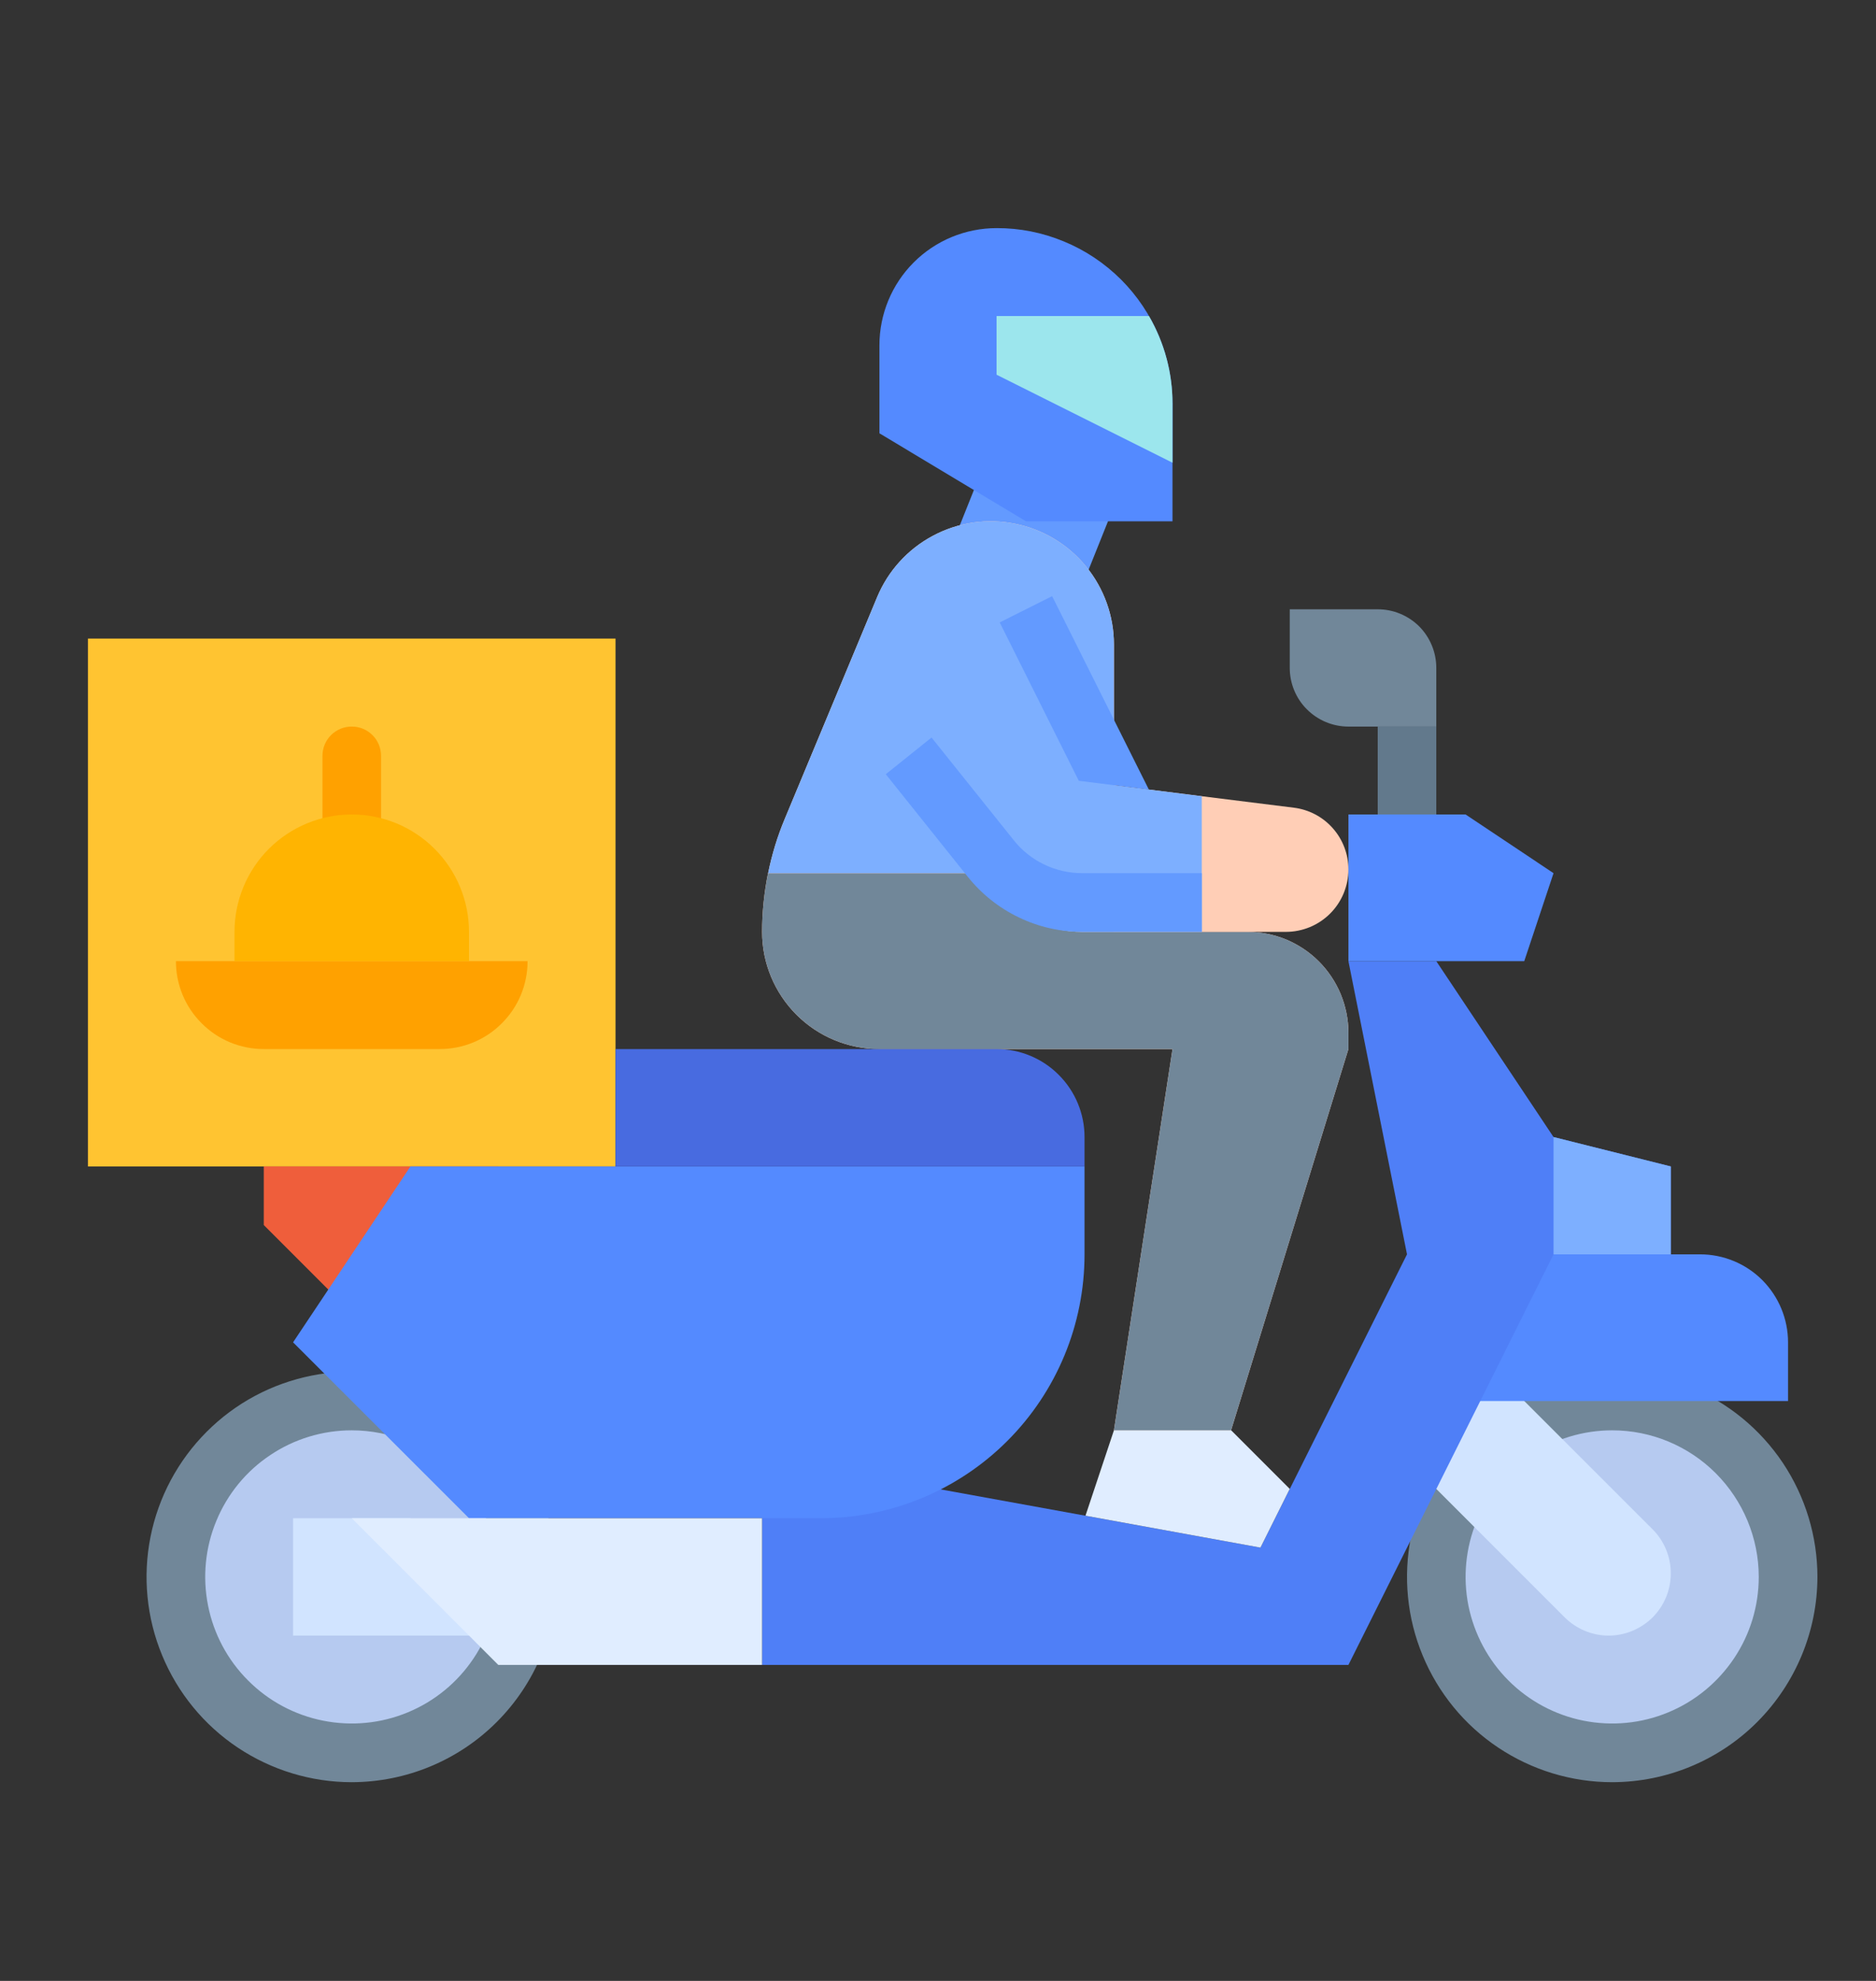<svg width="18" height="19" viewBox="0 0 18 19" fill="none" xmlns="http://www.w3.org/2000/svg">
<rect x="0" y="0" width="18" height="19" fill="#333333" stroke="none"/>
<path d="M10.969 4.156H9.562L9 5.562H10.406L10.969 4.156Z" fill="#639AFF"/>
<path d="M10.688 8.938H11.97C12.097 8.938 12.223 8.963 12.34 9.011C12.457 9.06 12.564 9.131 12.654 9.221C12.744 9.311 12.815 9.418 12.864 9.535C12.912 9.652 12.938 9.778 12.938 9.905V10.062L11.812 13.719H10.688L11.25 10.062H8.438C8.139 10.062 7.853 9.944 7.642 9.733C7.431 9.522 7.312 9.236 7.312 8.938C7.312 8.749 7.332 8.56 7.369 8.375H10.688V8.938Z" fill="#FFCEB6"/>
<path d="M10.688 8.938H11.97C12.097 8.938 12.223 8.963 12.34 9.011C12.457 9.06 12.564 9.131 12.654 9.221C12.744 9.311 12.815 9.418 12.864 9.535C12.912 9.652 12.938 9.778 12.938 9.905V10.062L11.812 13.719H10.688L11.25 10.062H8.438C8.139 10.062 7.853 9.944 7.642 9.733C7.431 9.522 7.312 9.236 7.312 8.938C7.312 8.749 7.332 8.56 7.369 8.375H10.688V8.938Z" fill="#718799"/>
<path d="M12.938 8.34C12.938 8.418 12.922 8.496 12.892 8.569C12.862 8.641 12.818 8.707 12.763 8.762C12.707 8.818 12.641 8.862 12.569 8.892C12.496 8.922 12.418 8.938 12.34 8.938H10.385C10.216 8.938 10.049 8.9 9.897 8.826C9.745 8.753 9.611 8.647 9.506 8.515L9.394 8.375H7.37C7.406 8.197 7.459 8.023 7.529 7.856L8.416 5.727C8.521 5.475 8.71 5.267 8.951 5.139C9.192 5.01 9.47 4.969 9.738 5.023C10.006 5.076 10.247 5.221 10.42 5.432C10.593 5.644 10.688 5.908 10.688 6.181V7.531L11.531 7.637L12.414 7.747C12.559 7.765 12.692 7.835 12.788 7.944C12.885 8.053 12.938 8.194 12.938 8.34Z" fill="#FFCEB6"/>
<path d="M11.531 7.637V8.938H10.385C10.216 8.938 10.049 8.9 9.897 8.826C9.745 8.753 9.611 8.647 9.506 8.515L9.394 8.375H7.37C7.406 8.197 7.459 8.023 7.529 7.856L8.416 5.727C8.521 5.475 8.71 5.267 8.951 5.139C9.192 5.01 9.47 4.969 9.738 5.023C10.006 5.076 10.247 5.221 10.42 5.432C10.593 5.644 10.688 5.908 10.688 6.181V7.531L11.531 7.637Z" fill="#7DAFFF"/>
<path d="M0.844 6.125H5.906V11.188H0.844V6.125Z" fill="#FFC431"/>
<path d="M3.656 8.094H3.094V7.25C3.094 7.175 3.123 7.104 3.176 7.051C3.229 6.998 3.3 6.969 3.375 6.969C3.45 6.969 3.521 6.998 3.574 7.051C3.627 7.104 3.656 7.175 3.656 7.25V8.094Z" fill="#FFA100"/>
<path d="M3.375 12.594L2.531 11.75V11.188H4.781L3.375 12.594Z" fill="#EF5E3B"/>
<path d="M3.375 16.812C4.307 16.812 5.062 16.057 5.062 15.125C5.062 14.193 4.307 13.438 3.375 13.438C2.443 13.438 1.688 14.193 1.688 15.125C1.688 16.057 2.443 16.812 3.375 16.812Z" fill="#B6CAF0"/>
<path d="M3.375 17.094C2.986 17.094 2.605 16.978 2.281 16.762C1.957 16.546 1.705 16.238 1.556 15.878C1.407 15.519 1.368 15.123 1.444 14.741C1.52 14.359 1.708 14.008 1.983 13.733C2.258 13.457 2.609 13.27 2.991 13.194C3.373 13.118 3.769 13.157 4.128 13.306C4.488 13.455 4.796 13.707 5.012 14.031C5.228 14.355 5.344 14.736 5.344 15.125C5.343 15.647 5.136 16.147 4.766 16.517C4.397 16.886 3.897 17.093 3.375 17.094ZM3.375 13.719C3.097 13.719 2.825 13.801 2.594 13.956C2.362 14.11 2.182 14.33 2.076 14.587C1.969 14.844 1.942 15.127 1.996 15.399C2.05 15.672 2.184 15.923 2.381 16.119C2.577 16.316 2.828 16.45 3.101 16.504C3.373 16.558 3.656 16.531 3.913 16.424C4.17 16.318 4.39 16.137 4.544 15.906C4.699 15.675 4.781 15.403 4.781 15.125C4.781 14.752 4.633 14.395 4.369 14.131C4.105 13.867 3.748 13.719 3.375 13.719Z" fill="#718799"/>
<path d="M15.469 16.812C16.401 16.812 17.156 16.057 17.156 15.125C17.156 14.193 16.401 13.438 15.469 13.438C14.537 13.438 13.781 14.193 13.781 15.125C13.781 16.057 14.537 16.812 15.469 16.812Z" fill="#B6CAF0"/>
<path d="M15.469 17.094C15.079 17.094 14.699 16.978 14.375 16.762C14.051 16.546 13.799 16.238 13.65 15.878C13.501 15.519 13.462 15.123 13.538 14.741C13.614 14.359 13.801 14.008 14.077 13.733C14.352 13.457 14.703 13.27 15.085 13.194C15.467 13.118 15.862 13.157 16.222 13.306C16.582 13.455 16.889 13.707 17.106 14.031C17.322 14.355 17.438 14.736 17.438 15.125C17.437 15.647 17.229 16.147 16.86 16.517C16.491 16.886 15.991 17.093 15.469 17.094ZM15.469 13.719C15.191 13.719 14.919 13.801 14.688 13.956C14.456 14.11 14.276 14.33 14.169 14.587C14.063 14.844 14.035 15.127 14.089 15.399C14.144 15.672 14.278 15.923 14.474 16.119C14.671 16.316 14.922 16.45 15.194 16.504C15.467 16.558 15.75 16.531 16.007 16.424C16.264 16.318 16.483 16.137 16.638 15.906C16.793 15.675 16.875 15.403 16.875 15.125C16.875 14.752 16.726 14.395 16.463 14.131C16.199 13.867 15.842 13.719 15.469 13.719Z" fill="#718799"/>
<path d="M13.219 13.719L15.013 15.513C15.068 15.568 15.134 15.612 15.206 15.642C15.279 15.672 15.356 15.688 15.435 15.688C15.513 15.688 15.591 15.672 15.663 15.642C15.735 15.612 15.801 15.568 15.857 15.513C15.912 15.457 15.956 15.392 15.986 15.319C16.016 15.247 16.031 15.169 16.031 15.091C16.031 15.012 16.016 14.935 15.986 14.863C15.956 14.79 15.912 14.724 15.857 14.669L14.062 12.875L13.219 13.719Z" fill="#D1E4FF"/>
<path d="M13.781 12.031H16.312C16.536 12.031 16.751 12.12 16.909 12.278C17.067 12.437 17.156 12.651 17.156 12.875V13.438H13.781V12.031Z" fill="#548AFF"/>
<path d="M16.031 11.188V12.031H14.906L12.938 15.969H7.312V14.281H9L10.414 14.538L12.094 14.844L13.5 12.031L12.938 9.219H13.781L14.906 10.906L16.031 11.188Z" fill="#4F7FF7"/>
<path d="M1.688 9.219H5.062C5.062 9.443 4.974 9.657 4.815 9.815C4.657 9.974 4.443 10.062 4.219 10.062H2.531C2.307 10.062 2.093 9.974 1.935 9.815C1.776 9.657 1.688 9.443 1.688 9.219Z" fill="#FFA100"/>
<path d="M4.5 9.219V8.938C4.5 8.639 4.381 8.353 4.17 8.142C3.96 7.931 3.673 7.812 3.375 7.812C3.077 7.812 2.79 7.931 2.579 8.142C2.369 8.353 2.25 8.639 2.25 8.938V9.219H4.5Z" fill="#FFB401"/>
<path d="M3.938 11.188H10.406V12.031C10.406 12.703 10.14 13.346 9.665 13.821C9.19 14.296 8.546 14.562 7.875 14.562H4.5L2.812 12.875L3.938 11.188Z" fill="#548AFF"/>
<path d="M5.906 10.062H9.562C9.786 10.062 10.001 10.151 10.159 10.31C10.317 10.468 10.406 10.682 10.406 10.906V11.188H5.906V10.062Z" fill="#486BE0"/>
<path d="M4.781 15.688H2.812V14.562H3.938L4.781 15.688Z" fill="#D1E4FF"/>
<path d="M12.938 9.219V7.812H14.062L14.906 8.375L14.625 9.219H12.938Z" fill="#548AFF"/>
<path d="M11.023 7.573L10.351 7.489L9.592 5.97L10.095 5.718L11.023 7.573Z" fill="#639AFF"/>
<path d="M11.25 3.875V5H9.844L8.438 4.156V3.312C8.438 3.014 8.556 2.728 8.767 2.517C8.978 2.306 9.264 2.188 9.562 2.188C9.784 2.187 10.004 2.231 10.208 2.316C10.413 2.4 10.599 2.525 10.756 2.681C10.913 2.838 11.037 3.024 11.122 3.229C11.207 3.434 11.25 3.653 11.25 3.875Z" fill="#548AFF"/>
<path d="M11.25 3.875V4.438L9.562 3.594V3.031H11.024C11.173 3.288 11.251 3.579 11.25 3.875Z" fill="#9CE6ED"/>
<path d="M12.375 14.281L12.094 14.844L10.415 14.538L10.688 13.719H11.813L12.375 14.281Z" fill="#E0EDFF"/>
<path d="M12.375 5.844H13.219C13.368 5.844 13.511 5.903 13.617 6.008C13.722 6.114 13.781 6.257 13.781 6.406V6.969H12.938C12.788 6.969 12.645 6.909 12.54 6.804C12.434 6.699 12.375 6.555 12.375 6.406V5.844Z" fill="#718799"/>
<path d="M13.219 6.969H13.781V7.812H13.219V6.969Z" fill="#62798C"/>
<path d="M14.906 12.031V10.906L16.031 11.188V12.031H14.906Z" fill="#7DAFFF"/>
<path d="M7.312 15.969H4.781L3.375 14.562H7.312V15.969Z" fill="#E0EDFF"/>
<path d="M11.531 8.937H10.384C10.173 8.938 9.965 8.891 9.775 8.799C9.585 8.708 9.418 8.575 9.286 8.41L8.499 7.426L8.938 7.074L9.726 8.058C9.804 8.157 9.905 8.237 10.019 8.292C10.133 8.347 10.258 8.375 10.384 8.375H11.531V8.937Z" fill="#639AFF"/>
</svg>
